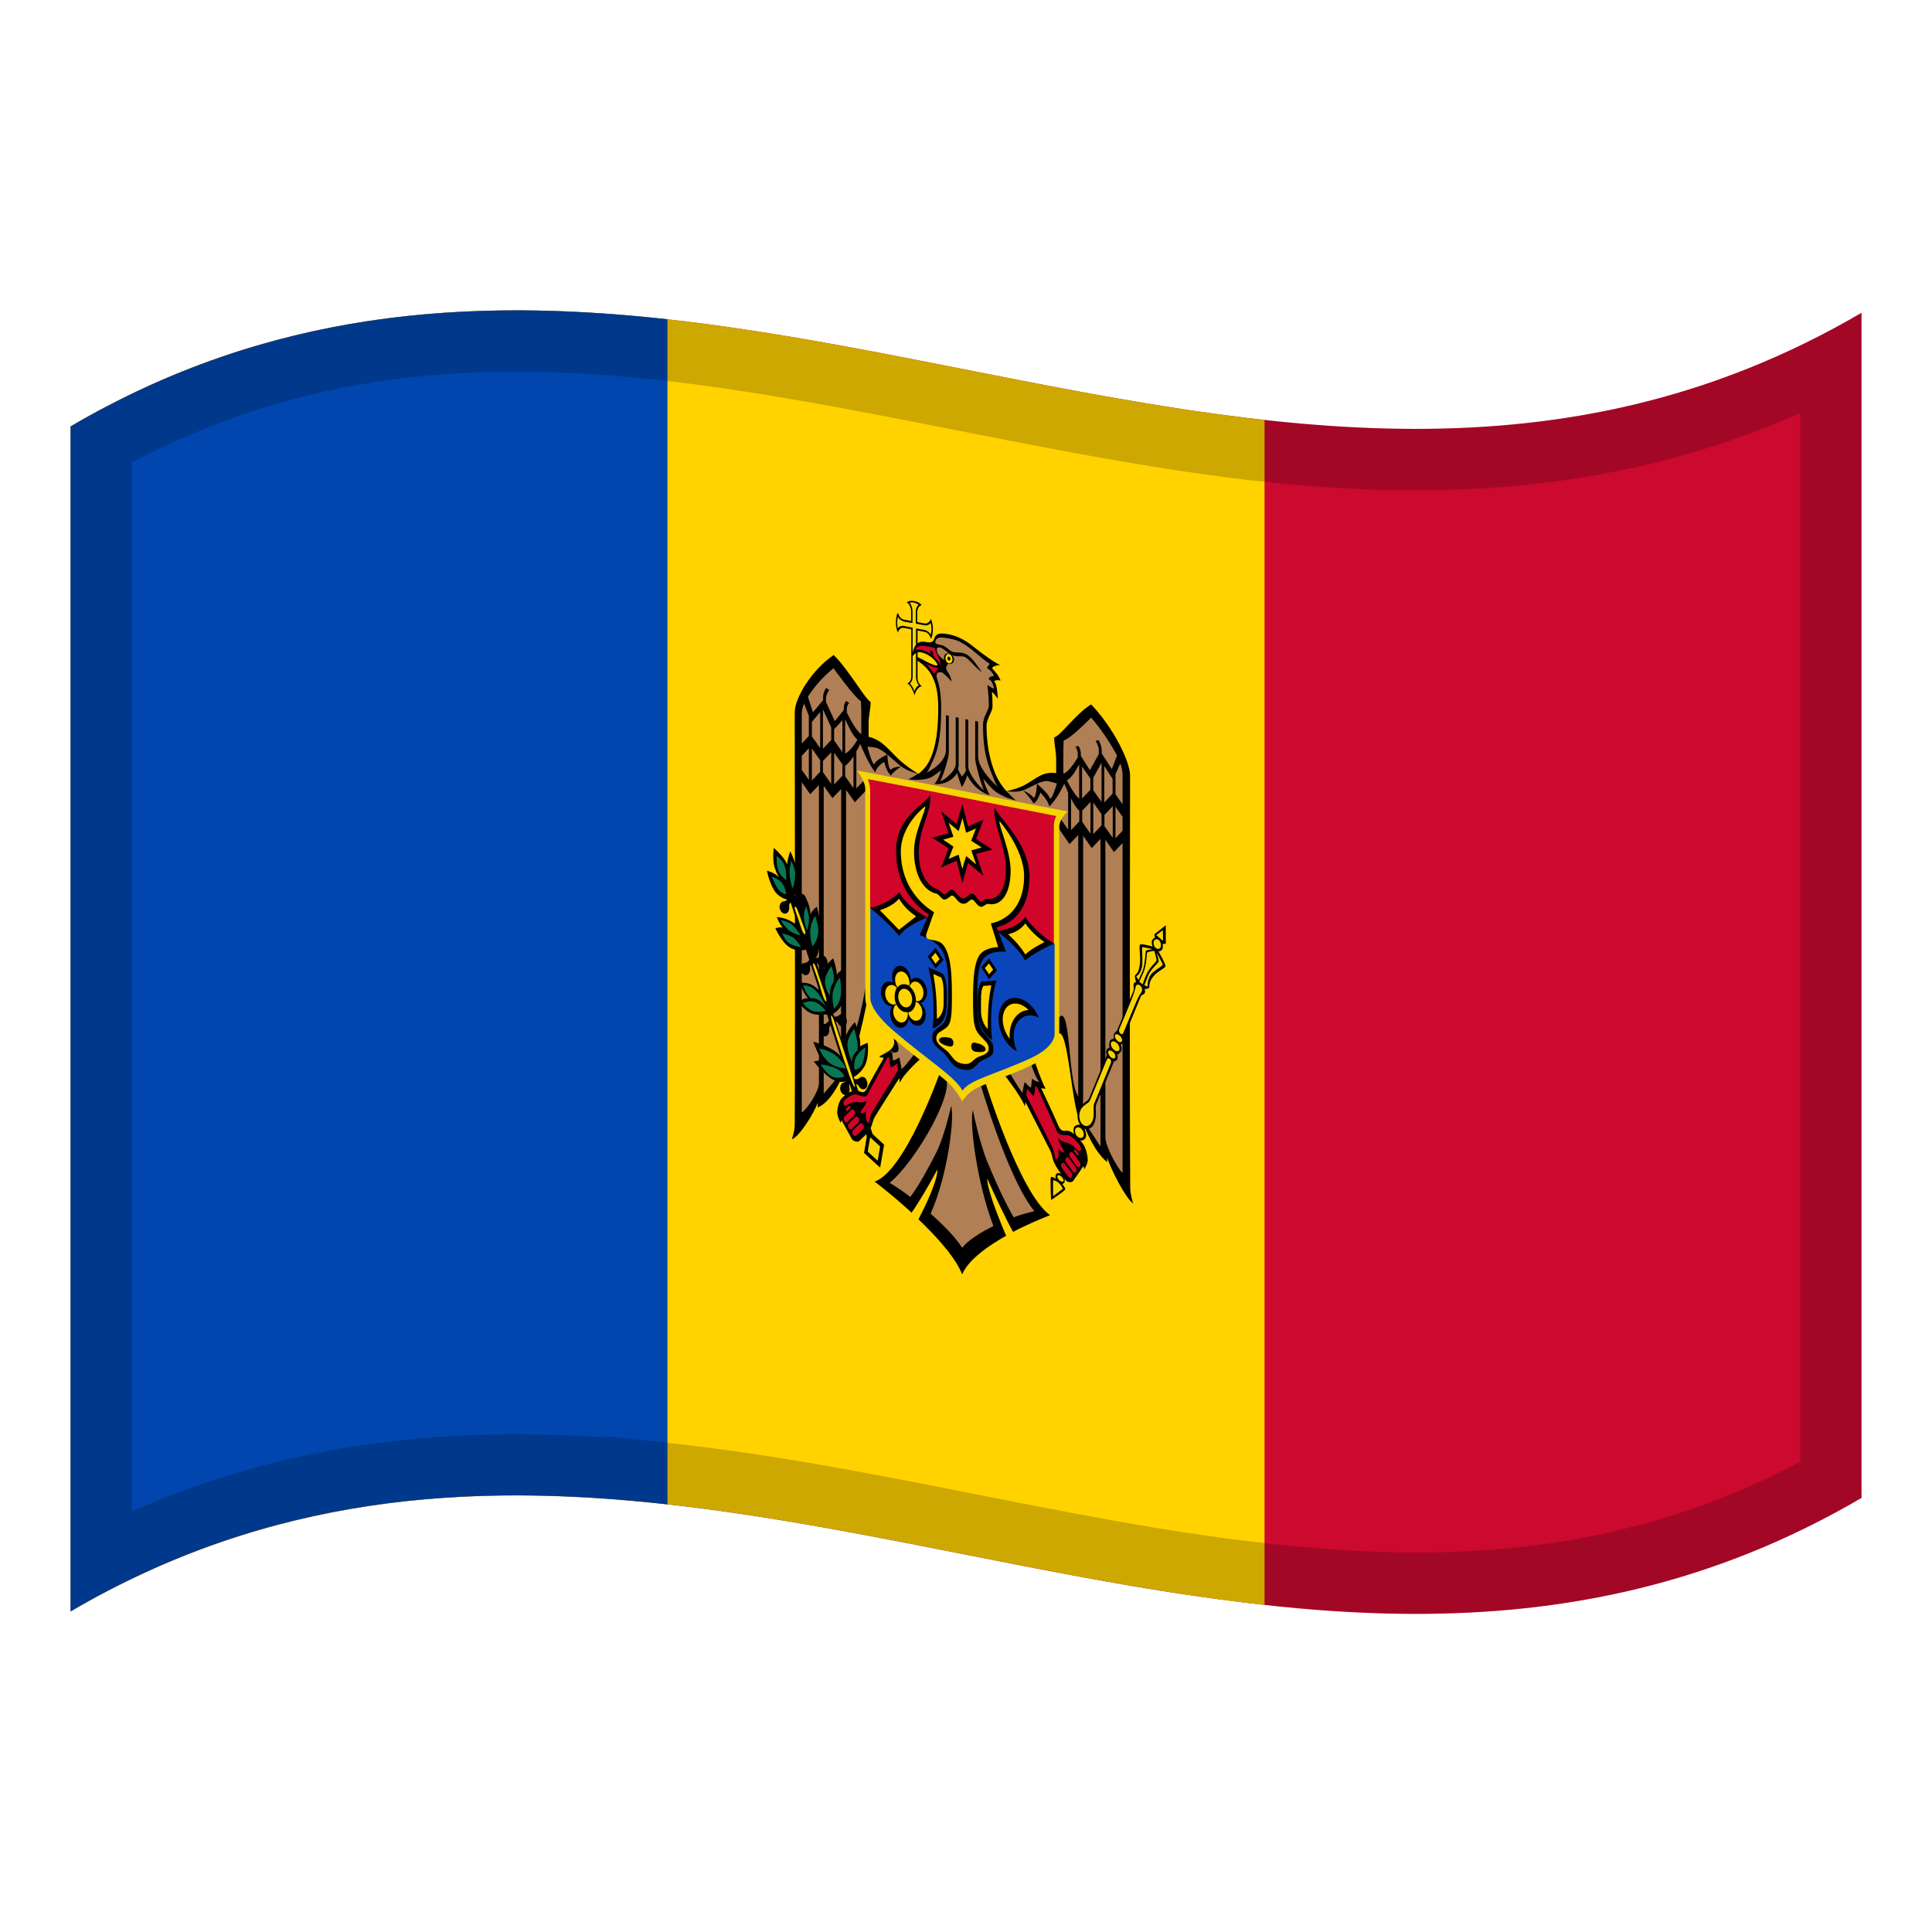 <?xml version="1.0" encoding="utf-8"?>
<!-- Generator: Adobe Illustrator 24.2.0, SVG Export Plug-In . SVG Version: 6.00 Build 0)  -->
<svg version="1.1" id="Layer_1" xmlns="http://www.w3.org/2000/svg" xmlns:xlink="http://www.w3.org/1999/xlink" x="0px" y="0px"
	 viewBox="0 0 1260 1260" style="enable-background:new 0 0 1260 1260;" xml:space="preserve">
<style type="text/css">
	.st0{fill:#CC092F;}
	.st1{fill:#FFD200;}
	.st2{fill:#0046AE;}
	.st3{fill:#F5D402;}
	.st4{fill:#B07F55;}
	.st5{fill:#D10429;}
	.st6{fill:#097754;}
	.st7{fill:#0B45BB;}
	.st8{opacity:0.2;enable-background:new    ;}
</style>
<g>
	<g>
		<path class="st0" d="M46,278.1v772.8c389.3-228,778.7,153.9,1168-74V204C824.7,432,435.3,50.2,46,278.1z"/>
		<path class="st1" d="M46,278.1v772.8c259.6-151.9,519.1-32.9,778.7-4.2V273.9C565.1,245.2,305.5,126.1,46,278.1z"/>
		<path class="st2" d="M46,278.1v772.8c129.8-76,259.6-84.2,389.3-69.8V208.2C305.5,193.9,175.8,202.1,46,278.1z"/>
		<path d="M603,406.6l-4.8-0.9v-6.4c0-2.5,1.2-4.3,2.9-4.6c-1.2-1.5-3-2.4-4.9-2.7l0,0c-1.8-0.4-3.6-0.1-4.9,0.8
			c1.6,0.9,2.9,3.3,2.9,5.8v6.4l-4.7-0.9c-1.9-0.3-3.4-2.3-3.9-4.6c-0.8,1.3-1.3,3.6-1.3,6.3c-0.1,2.3,0.4,4.7,1.3,6.8
			c0.5-2.1,2.1-3.5,3.9-3.1l4.8,0.9v30.7c0,2.4-1.1,4.2-2.7,4.6c2.3,0.8,4.2,5.4,4.8,7.7c0.5-2.1,2.5-5.8,4.8-5.8
			c-1.9-1.4-2.9-3.5-2.8-5.7v-30.7l4.8,0.9c1.9,0.4,3.4,2.3,3.9,4.6c0.8-1.3,1.3-3.6,1.3-6.3c0.1-2.3-0.4-4.7-1.3-6.8
			C606.4,405.5,604.9,406.9,603,406.6z"/>
		<path class="st3" d="M603,407.8l-4.8-0.9c-0.1,0-0.1,0-0.2-0.1l-0.7-0.1v-1c0-0.1,0-0.2,0-0.3V399c-0.1-1.7,0.5-3.4,1.8-4.7
			c-0.8-0.5-1.9-0.9-2.9-1.3l0,0c-0.9-0.2-2-0.2-2.9,0.1c1.1,1.6,1.8,3.5,1.8,5.5v6.4c0,0.1,0,0.2,0,0.2v1.1l-0.7-0.1
			c-0.1,0-0.1,0-0.2,0l-4.8-0.9c-1.6-0.5-3.1-1.6-3.8-3c-0.3,1.2-0.5,2.4-0.5,3.7c0,1.3,0.2,2.6,0.4,3.9c0.7-1.3,2.3-1.9,3.8-1.7
			l5.9,1.2c0,0.1,0,0.2,0,0.4v0.6c0,0.1,0,0.2,0,0.3v30.7c0,1.7-0.6,3.3-1.8,4.4c0.7,0.7,1.3,1.6,1.9,2.5c0.4,0.8,0.7,1.7,1,2.5
			c0.2-0.7,0.6-1.5,1-2.1c0.5-0.7,1.1-1.3,1.9-1.8c-1.1-1.6-1.8-3.4-1.8-5.1v-31.9l0.8,0.1c0.1,0,0.1,0,0.2,0l4.8,0.9
			c1.6,0.5,3.1,1.6,3.8,3c0.3-1.2,0.5-2.4,0.5-3.7s-0.2-2.6-0.5-3.9C606.1,407.4,604.6,408.1,603,407.8z"/>
		<path d="M649.3,505c-4.1-9.6-5.9-20.7-5.9-31.7c0-4.6,3.9-9,3.9-12.8c0-5.7-0.4-9.1-0.4-9.1c1.4,0.5,3.8,4.3,3.8,4.3
			s-0.1-9.4-2.4-11.4c0,0,0.9-1.1,4.2-0.5c-0.9-3.3-5.5-8-5.5-8c0.2-0.5,0.6-0.9,1.2-1.2c1.2-0.5,2.6-0.8,4-0.9
			c-1.5-0.7-3.1-1.6-4.4-2.5c-4.3-2.8-8.5-5.9-12.5-9.1c-7.6-6.3-13.4-7.8-16.6-8.4c-2.4-0.4-5.8-1.1-7.7,0.3
			c-1.9,1.3-1.6,3.4-2.4,4c-1.5,1.5-4.1,0.8-5.4,0.6c-8-1.6-8.3,9.8-8.3,9.8s2.1-3.8,5.7-3c6.1,1.2,10.7,6.5,10.7,8.1
			c0,0.3-0.2,0.6-0.5,0.6h-0.1c-4-0.7-10-4.9-13.1-5.8v2.1c7.1,4.6,14.3,10.7,14.3,31.1c0,12.8-1.1,25.7-6,35.1
			c-1.6,3.1-4.1,6-7.1,8.2c9.6,4.2,19.2,8.3,28.8,12.5c9.6-0.4,19.2-0.8,28.8-1.2C653.4,512.6,651,509,649.3,505z"/>
		<path d="M627.5,513.1c0.4-1.4,0.8-2.7,1.3-4l-1.2-7.4c-9.6,0.9-19.2,1.9-28.8,2.9c-4.2-2.5-8.1-5.4-11.7-8.5
			c-7.6-7-11.5-13.4-20.6-15.6v-9.1c0-4.8,1.3-9,1.3-13.6c-3.8-2.1-14.4-21.2-24.1-30.6c-14.3,9.7-25.4,28-25.4,37.4
			c0,0,0.4,199.7,0,269.2c0,4-1.9,9.3-1.9,9.3c5.3-2.1,14.8-17.7,16.9-24v3.2c7.9-3.4,13.7-14.9,16.3-20.9c0,0.9,0.2,3.4,0.2,3.4
			c7.1-6.9,16.1-53.8,16.1-53.8c4.9,7.5,10,14.9,15,22.4c7.5,11.2-5.5,13.5-7.5,15.8c1,0.3,2,0.6,3,0.8c-1,1.7-8.5,14.6-10.9,19.6
			c-2.2,4.6-3.8,2.1-7.2,1.5c-2.8-0.5-9.2,4.2-10.3,6.5c-1.2,2.4-1.9,5.1-2,7.8c0,2.7,2.3,7,2.3,7c0-0.6,0.3-1.2,0.6-1.7
			c0,0,5.9,10.7,6.7,12.2c0.6,1.1,3.7,2.3,4.7,1.3c2.7-2.7,5.2-4.4,7.5-8.6c1.2-2.1,1.3-4.8,2.7-7.1c4.6-7.6,13.9-22,16-25.4
			c0.1,1,0.3,1.9,0.4,3c2.4-6,13.9-16,13.9-16l12.1,9.7c0,0-22.6,64.1-42.5,70.8c0,0,8.7,6.5,19.4,16c1.5,1.4,3.2,2.8,4.7,4.3
			c1.3-1.9,2.8-4,4.1-6.2c6.4-10.1,12.7-21.9,12.7-21.9c0.4,3.5-2.9,13.3-8.7,25.2c-1.1,2.3-2.3,4.7-3.6,7.2
			c1.4,1.4,2.9,2.7,4.3,4.2c10.6,10.5,20.5,22.2,24.2,31.7c0.8-2.7,1.8-5.4,2.6-8.1l-2.6-9.1V513.1z"/>
		<path class="st4" d="M571.2,487.6c-1.8-0.3-3.6-0.5-5.5-0.6c0.8,3.1,3,10.7,4.4,11.5c1.2-3.1,8.5-6.4,8.5-6.4l0,0
			C575.9,489.8,573.2,488.1,571.2,487.6z"/>
		<path class="st4" d="M580.9,502c2-2.1,6.9-2.1,6.9-2.1c-2.9-2.3-6.1-5.2-9.1-7.8C578.7,492.1,579.1,501.2,580.9,502z"/>
		<path class="st4" d="M578.7,492.1L578.7,492.1L578.7,492.1z"/>
		<path class="st4" d="M587.8,499.8L587.8,499.8L587.8,499.8z"/>
		<path class="st4" d="M624.2,504.2c-1.2,2-5.8,7.9-14.7,7.1c2-2.7,3.4-5.8,4.2-9c-2,1.7-4.1,3.3-6.4,4.6
			c-6.1,2.8-14.8,1.3-14.8,1.3c2.2-1,4.2-2.2,6.1-3.6c-1.6-0.4-7.1-1.9-10.8-4.8l0,0c0,0-5.8,3.9-6.7,6c-2.8-2.1-4.5-8.9-4.5-8.9
			s-5,2.9-5.8,6.9c-4.6-6.2-8.5-15.5-9.8-18.6c-0.5,1.3-1.3,2.8-2.5,4.8v24.2l7.5-7.9v8l-8.5,8.9l-5.7-8v170.5
			c7.1-6.8,13.3-45.3,13.3-45.3c5.9,11.6,11.8,23,17.7,34.5c8.9,17.3-3.2,9.7-5.9,10.8c0,0,3.1,0.9,4.8-0.3c0.3,2.4,0.7,6.1,0.7,6.1
			c1.4,0.2,4.1-1.9,4.1-1.9c0.5,2,1.5,7.6,1.5,7.6c2.3-1.6,9.2-10.9,9.2-10.9c6.2,5,12.4,10,18.5,15c9.3,7.6-17.9,55.7-35.5,70.1
			c4.7,2.8,9.2,5.9,13.5,9.2c5.9-8,11.9-19,16.9-28.9c5.4-10.7,9.7-30.4,9.7-30.4c2.5,8.4-2.8,47.1-13.4,70.2
			c8.8,7.8,16.6,15.9,20.3,21.9c1.1-2.6,2.2-5.2,3.3-7.9V513.7l-3.3-0.6C626.1,510.2,625,507.3,624.2,504.2z"/>
		<path class="st4" d="M561.4,457.3c-4.5-2.9-17.8-21.5-17.8-21.5c-6.7,5.4-12.3,11.7-16.7,18.6l3.3,10.1c0,0,5.3-6.2,6.6-7.9v-2.2
			c0.1-2,0.8-4,2-5.7l2,1.3c-1.1,1.5-1.9,3.3-2.1,5v2.8l5.7,12.5l5.9-7.2v-1.3c0-1.7,0.5-3.3,1.5-4.7l2,1.3c-1,1.2-1.6,2.6-1.5,4.1
			v2.2c2,4.1,6.1,12,9.4,14.1v-16.1L561.4,457.3L561.4,457.3z"/>
		<path class="st4" d="M522.9,465.3v19.6l4.6-4.9v-13.2l-3.1-7.9C523.5,460.9,523,463.1,522.9,465.3z"/>
		<path class="st4" d="M536.7,488.3l5.4-5.7v-8.2c-1.8-3.9-3.6-7.9-5.4-11.8V488.3z"/>
		<path class="st4" d="M529.5,480.3c1.8,2.5,3.6,5,5.4,7.6v-23.6c-1.8,2.2-3.6,4.3-5.4,6.5V480.3z"/>
		<path class="st4" d="M551.2,469v22.5c3.5-1.9,6.8-6.9,8-9C555.7,479.5,552,470.8,551.2,469z"/>
		<path class="st4" d="M544,482.9l5.4,7.6v-20.8l-5.4,5.9V482.9z"/>
		<path class="st4" d="M522.9,502.1c1.5,2.2,3.1,4.4,4.6,6.5V488l-4.6,4.9V502.1z"/>
		<path class="st4" d="M529.5,509c1.8-1.9,3.6-3.8,5.4-5.7v-7.5c-1.8-2.5-3.6-5-5.4-7.6V509z"/>
		<path class="st4" d="M536.7,503.6c1.8,2.5,3.6,5,5.4,7.6v-20.6c-1.8,1.9-3.6,3.8-5.4,5.7V503.6z"/>
		<path class="st4" d="M544,511.6l5.4-5.7v-7.4c-1.8-2.5-3.6-5-5.4-7.6V511.6z"/>
		<path class="st4" d="M551.2,499.4v6.9l5.4,7.7v-20.7C554.9,495.8,553.1,498.2,551.2,499.4z"/>
		<path class="st4" d="M548.6,514.6l-5.7,5.9l-5.7-8v200.7c0,0,9.5-10.9,11.9-13.9c-0.3-5.6-0.6-14.1-0.6-14.1L548.6,514.6
			L548.6,514.6z"/>
		<path class="st4" d="M522.9,510.1v215.4c3.7-2.3,11.2-13.8,11.2-19.2V512l-5.7,6C526.6,515.4,524.7,512.7,522.9,510.1z"/>
		<path class="st5" d="M581.1,696.4L581.1,696.4c-1.1-2-1.1-6.9-1.1-6.9c-0.4,0.2-0.8,0.3-1.3,0.4c-0.7,1.4-8.4,15.5-13.2,24.4
			c-1.1,2.1-6.9-0.7-7.6-0.7c-3,0.2-7.3,3.7-7.8,5.1c-0.2,0.8,0.3,2.4,0.9,2.5c1,0.3,2.1-1.5,5.6-2.3c3.2-0.7,5.7,1.2,8.4-1
			c-0.1,3.6-3.8,5.6-3.8,8.1c1.4,0.2,2.9-0.3,3.7-1.4c0,0-0.2,2.4-0.2,4.4c0.1,1.4,0.7,2.6,1.9,3.6c0,0,1-5.5,2.3-7.5
			c5-8,15.1-24.4,16.9-27.2c-0.4-2.5-0.6-4.4-0.6-4.4L581.1,696.4z"/>
		<path class="st5" d="M554.1,721.1c-0.1-0.1-0.3,0-0.4,0.1l-1.9,1.8c-0.2,0.3-0.2,0.8,0,1.2s0.6,0.5,0.8,0.3l1.9-1.8
			c0.2-0.3,0.2-0.7,0-1.2C554.5,721.3,554.3,721.2,554.1,721.1z"/>
		<path class="st5" d="M554.5,721.5L554.5,721.5L554.5,721.5z"/>
		<path class="st5" d="M556,723.6c-0.3,0-0.6,0.1-0.8,0.3l-4.5,4.4c-0.6,0.8-0.6,1.9-0.1,2.7c0.5,0.9,1.5,1.3,2.1,0.7l4.5-4.4
			c0.6-0.8,0.6-1.9,0.1-2.7C557.2,724.1,556.7,723.7,556,723.6z"/>
		<path class="st5" d="M560,729.1c-0.2-0.5-0.7-0.8-1.3-0.9c-0.3,0-0.6,0.1-0.7,0.3l-4.5,4.3c-0.6,0.8-0.6,1.9-0.1,2.7
			c0.5,0.9,1.4,1.3,2.1,0.7l4.5-4.4C560.5,731,560.5,730,560,729.1L560,729.1z"/>
		<path class="st5" d="M561.5,732.6L561.5,732.6c-0.3,0-0.6,0.1-0.7,0.2l-4.5,4.4c-0.6,0.8-0.6,1.9,0,2.7c0.5,0.9,1.4,1.3,2.1,0.7
			l4.5-4.3c0.6-0.8,0.6-1.9,0.1-2.7C562.6,733,562.1,732.7,561.5,732.6z"/>
		<path d="M737,505.7c0-9.2-11.1-31.4-25.4-46.3c-9.8,5.9-20.4,21-24.1,21.5c0,4.6,1.3,9.2,1.3,14.2v9.1c-9.1-1.2-13,3.7-20.6,7.8
			c-4.3,2.3-10.5,3.7-11.7,4c-9.6-4.7-19.2-9.4-28.8-14.3c-0.4,2.3-0.8,4.6-1.3,6.8l1.3,4.5v300.5c-0.8,2.7-1.8,5.4-2.6,8.1
			c0.8,3,1.8,6.1,2.6,9.1c3.7-8.2,13.6-15.9,24.2-22.3c1.4-0.8,2.9-1.7,4.3-2.5c-1.3-2.9-2.5-5.9-3.6-8.6
			c-5.7-14.1-9.1-25.2-8.7-28.6c0,0,6.3,14.3,12.7,26.9c1.3,2.7,2.8,5.4,4.1,7.8c1.6-0.8,3.2-1.7,4.7-2.4
			c10.7-5.2,19.4-8.5,19.4-8.5c-20-14.4-42.4-87.3-42.4-87.3l12.1-4.9c0,0,11.5,14.5,13.9,21.3c0.1-1,0.2-1.9,0.4-2.8
			c2.2,4.1,11.3,22.2,16.1,31.5c1.4,2.8,1.4,5.6,2.7,8.1c2.4,5,4.9,7.8,7.5,11.4c1,1.5,4,1.4,4.7,0.5c0.8-1,6.7-9.7,6.7-9.7
			c0.4,0.6,0.6,1.3,0.6,2c0,0,2.3-3.4,2.3-6.2c-0.1-2.9-0.8-5.8-2-8.5c-1-2.6-7.4-9.8-10.3-10.3c-3.4-0.6-4.9,1.4-7.2-4.2
			c-2.4-5.9-9.9-21.6-10.9-23.7c1,0.2,2.1,0.3,3,0.3c-2.2-3-7.5-18.7-7.5-18.7c5-5.6,10-11.1,15-16.6c7.5-8.3,9,50.2,16.1,59.7
			c0,0,0.1-2.3,0.2-3.3c2.6,6.9,8.4,20.6,16.3,26.8V755c2.1,6.9,11.6,26,16.9,29.9c0,0-1.9-6-1.9-10
			C736.6,705.2,737,505.7,737,505.7z"/>
		<path class="st4" d="M684.9,520.9c1.3-0.2,3.5-7,4.4-9.9c-1.8-0.6-3.6-1-5.5-1.5c-2.1-0.4-4.7,0.4-7.5,1.6l0,0
			C676.3,511.2,683.7,517.3,684.9,520.9z"/>
		<path class="st4" d="M667.3,515.5L667.3,515.5L667.3,515.5z"/>
		<path class="st4" d="M676.3,511.2L676.3,511.2L676.3,511.2z"/>
		<path class="st4" d="M676.3,511.2c-3.1,1.3-6.3,3.2-9.1,4.3c0,0,4.9,2,6.9,4.8C675.9,520.1,676.3,511.3,676.3,511.2z"/>
		<path class="st4" d="M689.1,538.3v-8l7.5,10.7v-24.1c-1.1-2.5-1.9-4.3-2.5-5.8c-1.2,2.6-5.2,10.5-9.8,14.9
			c-0.7-4.2-5.8-9.1-5.8-9.1s-1.8,6.1-4.5,7.1c-0.9-2.4-6.7-8.5-6.8-8.6l0,0c-3.6,1.5-9.2,0.8-10.8,0.6c1.9,2.1,3.9,4.1,6.1,6
			c0,0-8.8-1.8-14.8-7c-2.3-2.3-4.4-4.6-6.4-7.1c0.9,3.7,2.3,7.2,4.2,10.7c-9-2.7-13.5-10.5-14.7-13c-0.7,2.6-1.9,5.1-3.3,7.5
			l-3.2-0.6v291.9l3.3,9.2c3.7-4.6,11.5-9.7,20.3-14c-10.6-27.3-15.9-68-13.4-75.5c0,0,4.3,21.5,9.7,34.3
			c4.9,11.9,11,25.3,16.9,35.5c4.3-1.7,8.9-2.9,13.5-4c-17.5-21.3-35.5-84-35.5-84l18.5-7.8c0,0,6.9,12.1,9.2,14.5
			c0,0,0.9-5.1,1.5-6.9c0,0,2.7,3.1,4.1,3.6c0,0,0.4-3.6,0.7-5.9c1.3,1.3,3,2,4.8,2.2c-2.7-2.2-5.9-13.1-5.9-13.1
			c6-9.2,11.8-18.6,17.8-27.8c8.9-14,6.2,40.8,13.4,50.2V544.6l-5.7,5.9L689.1,538.3z"/>
		<path class="st4" d="M711.6,468c0,0-13.4,13.8-17.9,14.9l0,0l-0.2,5.5v16.1c3.3-0.8,7.3-7.1,9.4-10.6v-2.2c0-1.7-0.6-3.3-1.5-4.7
			l2-0.5c1,1.6,1.5,3.5,1.5,5.2v1.3l5.9,9.3c2-3.5,3.8-7,5.8-10.5V489c0-1.9-1.1-4.2-2.1-5.8l2-0.5c1.1,2,1.9,4.2,2,6.4v2.3
			l6.6,10.2c0,0,2.7-7,3.4-8.9C723.7,483.9,718.2,475.7,711.6,468z"/>
		<path class="st4" d="M727.5,504.8V518c1.5,2.2,3.1,4.3,4.6,6.5v-19.6c-0.1-2.4-0.6-4.7-1.5-6.9L727.5,504.8z"/>
		<path class="st4" d="M713,515.4l5.4,7.6v-25.6l-5.4,9.8V515.4z"/>
		<path class="st4" d="M720.2,523.3l5.4-5.7V508l-5.4-8.4V523.3z"/>
		<path class="st4" d="M695.8,508.9c1.2,2.5,4.5,8.8,8,12v-22.5C703,500,699.3,507.3,695.8,508.9z"/>
		<path class="st4" d="M705.7,520.7l5.4-5.6v-7.4c-1.8-2.6-3.6-5.1-5.4-7.8V520.7z"/>
		<path class="st4" d="M727.5,546.7c1.5-1.7,3.1-3.3,4.6-4.9v-9.1l-4.6-6.6V546.7z"/>
		<path class="st4" d="M720.3,538.8c1.8,2.5,3.6,5,5.4,7.6v-20.6l-5.4,5.7V538.8z"/>
		<path class="st4" d="M713,544l5.4-5.7V531l-5.4-7.6V544z"/>
		<path class="st4" d="M705.8,536l5.4,7.7V523l-5.4,5.7V536z"/>
		<path class="st4" d="M698.5,520.7v20.7l5.4-5.7v-6.9C702,527,700.1,524,698.5,520.7z"/>
		<path class="st4" d="M706.4,545.1v170.5c0,0-0.4,8.4-0.6,13.9c2.5,3.8,11.9,18.2,11.9,18.2V547.1l-5.7,6
			C710.1,550.4,708.3,547.7,706.4,545.1z"/>
		<path class="st4" d="M720.9,547.7v194.1c0,5.5,7.5,19.6,11.2,23.2V549.8l-5.6,5.9L720.9,547.7z"/>
		<path class="st5" d="M697.2,740.5c-0.7-0.3-6.4,0.4-7.6-2.1c-4.7-10.6-12.5-27.7-13.2-29.4c-0.5-0.2-0.9-0.5-1.3-0.8
			c0,0,0,4.9-1.1,6.5l0,0l-4.1-4.5c0,0-0.3,1.8-0.6,4.1c1.8,3.6,11.9,23.8,16.9,33.7c1.2,2.4,2.3,8.3,2.3,8.3
			c1.1-0.5,1.9-1.7,1.9-2.8c0-2-0.2-4.5-0.2-4.5s1.3,2.3,3.7,2.7c0-2.5-3.6-5.9-3.8-9.5c2.8,3.3,5.2,2.3,8.4,4.2
			c3.5,2.1,4.4,4.2,5.6,4.3c0.6,0.1,1.2-1.3,0.9-2.2C704.6,746.9,700.2,741.8,697.2,740.5z"/>
		<path class="st5" d="M700.6,749.7L700.6,749.7L700.6,749.7z"/>
		<path class="st5" d="M701.4,749.7c-0.1-0.1-0.2-0.2-0.4-0.2s-0.3,0.1-0.4,0.2c-0.2,0.3-0.2,0.8,0,1.2c0.6,0.8,1.2,1.7,1.9,2.5
			c0.1,0.2,0.4,0.3,0.6,0.2c0.1,0,0.1-0.1,0.2-0.2c0.2-0.3,0.2-0.8,0-1.2L701.4,749.7z"/>
		<path class="st5" d="M699.8,751.9c-0.2-0.3-0.5-0.5-0.8-0.6c-0.5-0.1-1,0.1-1.3,0.5c-0.5,0.8-0.5,1.9,0.1,2.7l4.5,6.1
			c0.3,0.5,1,0.7,1.5,0.5c0.2-0.1,0.4-0.2,0.5-0.4c0.5-0.8,0.5-1.9-0.1-2.7L699.8,751.9z"/>
		<path class="st5" d="M697.2,755.4c-0.2-0.3-0.4-0.4-0.7-0.6c-0.5-0.1-1,0.1-1.3,0.5l0,0c-0.5,0.8-0.5,1.9,0.1,2.7l4.5,6.1
			c0.3,0.5,0.9,0.7,1.5,0.5c0.2-0.1,0.4-0.2,0.5-0.4c0.5-0.8,0.5-1.9-0.1-2.8L697.2,755.4z"/>
		<path class="st5" d="M694.3,758.9c-0.2-0.2-0.4-0.4-0.7-0.5l0,0c-0.5-0.1-1,0-1.3,0.4c-0.5,0.8-0.5,1.9,0.1,2.7c1.5,2,3,4,4.5,6.1
			c0.3,0.5,0.9,0.7,1.5,0.5c0.2-0.1,0.4-0.2,0.5-0.4c0.6-0.8,0.6-1.9,0-2.7L694.3,758.9z"/>
		<path class="st4" d="M650.7,513.2c-1.6-2.3-2.5-5-3.5-7.5c-2.5-6.3-6.1-14.2-6.1-32.8c0-6,3.8-9.3,3.8-12.8c0-4.5-0.4-8.9-1-13.4
			l4.2,2.6c0-2.7-1.6-5.9-3.4-6.3c0.5-2.2,3.5-2.1,3.5-2.1c-0.7-2.2-2.4-4-4.5-5.1c0.3-1.1,1-2,1.9-2.8c-1.5-0.9-3.2-2.2-5-3.7
			c-7-5.6-12.3-11-19.7-12.5l0,0c-0.5-0.1-1.2-0.3-2-0.4c-0.7-0.1-1.4-0.3-2.3-0.4c-2.6-0.4-5.1-0.4-6,1c-0.5,0.8-0.9,1.4-0.4,2.5
			c0.3,0.6,2.3,0.9,4.1,1.3c2.7,0.5,5.1,4.1,7.6,4.5c2,0.4,3.8,0.1,5.9,0.5c6,1.2,10,9.7,12.5,12.2c-2.2-0.1-8.7-9.1-11.7-9.8
			c-2.5-0.5-3.5,0.1-6-0.4c-3.3-0.6-7.1-5-9.4-5.5c-1.8-0.3-2.3,0.2-2.3,1.4c0,5,8.4,8.7,7.9,8.9c-0.9,0.7-1.6,1.7-1.8,2.8
			c0.1,0.9,0.4,1.9,1,2.7c1.4,1.9,2.4,4.1,2.5,6.4c0,0-4.6-5.6-6.6-6c-3.9-0.7-3.2,2.9-2.7,4.4c1.6,4.4,2.6,10.4,2.6,19
			c0,22.8-3.4,30.1-6.2,35.9c-1,2.1-1.8,4.5-3.4,6.2c7.2-3.7,12.7-9,12.7-15v-22.6l1.9,0.4v22.5c0,4.3-0.8,6.2-0.8,6.2
			c-1.1,4.5-3.4,11.4-4.8,14.2c6.7-3.5,10.1-8.8,10.1-11v-31l1.9,0.4v31.4l-0.4,2.1c0.6,1.7,1.5,3.3,2.6,4.7
			c0.7-0.5,1.8-2.2,2.6-3.7l-0.4-2.2V469l1.9,0.4v31c0,2.2,3.4,8.9,10.1,15c-2-5.3-3.6-10.6-4.8-16.1c-0.6-2.1-0.9-4.3-0.8-6.5
			v-22.6l1.9,0.4v22.6C637.9,499.1,643.4,506.5,650.7,513.2z"/>
		<path class="st0" d="M596.7,424L596.7,424L596.7,424z"/>
		<path class="st0" d="M602.3,421.2c-3.9-0.7-5.6,2.8-5.6,2.8c1.2-0.5,2.6-0.6,3.9-0.3c9.4,1.9,12.8,10.6,12.8,10.6
			c0-4.4-3.3-9.2-4-11.9C609.4,422.4,603.9,421.5,602.3,421.2z"/>
		<path class="st5" d="M604.1,432.6c0,0,3.5,5.4,5.5,6.8c0.6-1.4,1.4-2.6,2.5-3.8l0,0C609.1,435.5,606.3,434.4,604.1,432.6z"/>
		<path d="M608.9,427.5L608.9,427.5L608.9,427.5z"/>
		<path d="M606.5,425.1c0,1,2.3,2.4,2.3,2.4c0-0.8-0.2-1.7-0.5-2.4C607.6,423.9,606.5,423.7,606.5,425.1z"/>
		<path d="M618.9,426.1c-1.9-0.3-3.3,0.9-3.3,2.8s1.3,3.6,3.3,4.1c1.9,0.3,3.3-0.9,3.3-2.8S620.8,426.6,618.9,426.1z"/>
		<path class="st3" d="M618.9,426.5c-1.2-0.2-2.3,0.9-2.3,2.6s1,3.3,2.3,3.5c1.2,0.2,2.3-0.9,2.3-2.6
			C621.1,428.3,620.1,426.7,618.9,426.5z"/>
		<path d="M618.9,428.2c-0.5-0.1-1,0.4-1,1.1c-0.1,0.6,0.3,1.3,1,1.5c0.5,0.1,1-0.4,1-1.2C619.9,429.2,619.5,428.5,618.9,428.2z"/>
		<path d="M563.5,751.9l10.5,9.6c0.8-5,1.8-10,2.6-15l-10.5-9.6C565.2,742,564.3,746.9,563.5,751.9z"/>
		<path d="M513.2,581.1c14.2,43.7,28.5,87.6,42.7,131.6l4.5,0.8c-14.5-44.8-29-89.5-43.6-134.1L513.2,581.1z"/>
		<path d="M564.4,738.4c0.6,2,1.3,4,2,6l3.7-1.6c-0.8-2.6-1.8-5.4-2.6-8.1L564.4,738.4z"/>
		<path d="M530.3,679.5L530.3,679.5L530.3,679.5z"/>
		<path d="M543.9,685.1c-5.8-3.7-13.5-5.7-13.5-5.7s3.6,10.5,6.4,12.3c-1.4-0.7-6,0.6-6,0.6s8.1,11,15,12.9c5.9,1.6,8.7-1.7,8.7-1.7
			l-1.1-8.4C553.2,695.2,549.6,688.8,543.9,685.1z"/>
		<path d="M557.5,666.8L557.5,666.8L557.5,666.8z"/>
		<path d="M560.9,682.5c0.9-6.6-3.4-15.8-3.4-15.9c-3.1,3.2-5.3,6.9-6.4,11c-1.3,6.3,0.9,14.1,0.9,14.1c1.4,3.7,2.8,7.4,4.2,11.1
			c3.7-2.1,6.5-5,8.2-8.6c2.5-5.7,1.5-14.1,1.5-14.1S561.5,681.7,560.9,682.5z"/>
		<path d="M530.6,642.9c-2.7-1.7-6-2.4-9.2-1.8c0,0,3.4,8.4,5.8,10c-2.2-0.8-6.5,2.2-6.5,2.3s4.3,6.5,9.6,7.9
			c3.7,0.8,7.5,0.7,11.1-0.1l0,0c-0.9-2.8-1.9-5.6-2.8-8.4C537.3,648.6,534.9,645.9,530.6,642.9z"/>
		<path d="M545.6,635.8c0.6-2.6-2.2-10.8-2.2-10.8l0,0c0,0-4.7,3.6-6.7,8.1c-2.1,4.5-1,10.8-1,10.8l6.5,17.7c0,0,5.9-1.9,7.7-9.2
			c2-7.3-0.1-20.4-0.1-20.4S546.5,634.2,545.6,635.8z"/>
		<path d="M518.3,602.3c-3.4-2.4-7.4-3.9-11.7-4.2l0,0c0,0,2.2,5.6,4.1,7c-1.4-0.9-5,0.3-5,0.3s3.9,9,9.2,12.4s11.9,1.3,11.9,1.3
			l-2.3-8.6C523.3,607.2,521.2,604.4,518.3,602.3z"/>
		<path d="M528.6,596.4c-0.2-3.6-1.1-7-2.8-10.3l0,0c-2.2,2.2-3.4,4.9-3.8,7.8c-0.6,4.8,1.4,11.5,1.4,11.5c2.1,5.6,4.1,11,6.2,16.6
			c3.1,8.3,4.9-3.8,5.8-11.4c0.7-7.7-2.7-19.3-2.7-19.3S529.4,593.7,528.6,596.4z"/>
		<path d="M504.6,552.8L504.6,552.8L504.6,552.8z"/>
		<path d="M515.4,555.1c-1,2.8-1.8,5.8-2.1,8.7c-1.2-4.2-8.5-10.8-8.7-10.8c0,0-1.1,8.3,0.8,13.4c1.6,4.6,2.8,5.8,2.8,5.8
			c-2.2-2.1-4.9-3.6-8-4.3c0,0,1.8,9.5,5.9,14.4c2.6,2.9,6.4,4.7,10.5,4.9c2.6-4.5,3.9-9.6,3.9-14.7
			C520.1,564.3,515.4,555.1,515.4,555.1z"/>
		<path d="M561.9,702.3c-0.8,0.1-1.4,0.8-2.2,1.3c-1.3,0.6-5.1-0.2-5.1-0.2c0.1,1,0.1,2.1,0.2,3c3.8,0.7,4.3,0.3,5.4,2.1
			c0.6,1.2,2.2,2.4,3.7,1.8c1.5-0.6,2.3-2.9,1.5-5.1C564.7,702.8,563.4,702.2,561.9,702.3z"/>
		<path d="M554.6,703.3L554.6,703.3L554.6,703.3z"/>
		<path d="M554.3,700.9L554.3,700.9c0,0-1.9,4-3.2,4.7c-0.7,0.4-1.5,0.4-2.2,1.2c-1.1,1.5-1.3,3.4-0.5,5c0.9,2.1,2.9,2.9,4.3,2
			c1.4-0.9,1.6-3.2,1.3-4.5c-0.5-2,0.1-2.3,2.2-6.2L554.3,700.9z"/>
		<path d="M541.4,662.5L541.4,662.5L541.4,662.5z"/>
		<path d="M548.6,661.4c-0.8,0.1-1.4,0.8-2.2,1.3c-1.3,0.7-5.2-0.1-5.2-0.1l0.2,3c3.8,0.7,4.3,0.3,5.4,2.1c0.6,1.2,2.2,2.4,3.7,1.7
			c1.5-0.6,2.3-3,1.5-5.1C551.5,662,550.1,661.3,548.6,661.4z"/>
		<path d="M542.1,663.7L542.1,663.7c0,0-2.4,3.5-3.8,4c-0.7,0.2-1.6,0.1-2.4,0.6c-1.3,1.3-1.8,3.2-1.1,4.7c0.7,2.2,2.6,3.5,4.1,2.7
			c1.5-0.7,2.1-2.7,1.9-4.1c-0.3-2.1,0.4-2.2,2.9-5.6L542.1,663.7z"/>
		<path d="M535.9,623.2c-0.8,0.1-1.4,0.8-2.2,1.3c-1.3,0.7-5.2-0.1-5.2-0.1l0,0l0.2,3c3.8,0.7,4.4,0.3,5.4,2.1
			c0.6,1.2,2.2,2.4,3.8,1.7c1.5-0.7,2.3-3,1.5-5.2C538.6,623.7,537.2,623.1,535.9,623.2z"/>
		<path d="M529.6,623.8L529.6,623.8L529.6,623.8z"/>
		<path d="M529.6,623.8c0,0-2.4,3.5-3.8,4c-0.7,0.3-1.6,0.1-2.4,0.6c-1.3,1.3-1.8,3.1-1.1,4.7c0.7,2.2,2.6,3.5,4.1,2.7
			c1.5-0.6,2.1-2.7,1.9-4.1c-0.3-2.1,0.4-2.2,2.9-5.6L529.6,623.8z"/>
		<path d="M514.8,584L514.8,584L514.8,584z"/>
		<path d="M522.2,582.9c-0.8,0.1-1.4,0.8-2.2,1.3c-1.3,0.7-5.2-0.1-5.2-0.1l0.2,3.2c3.8,0.7,4.4,0.3,5.4,2c0.6,1.2,2.2,2.3,3.8,1.7
			c1.5-0.6,2.3-3,1.5-5.2C525,583.5,523.6,582.8,522.2,582.9z"/>
		<path d="M516,583.6L516,583.6c0,0-2.4,3.5-3.8,4c-0.7,0.3-1.6,0.1-2.4,0.7c-1.3,1.3-1.8,3.2-1.1,4.7c0.7,2.2,2.6,3.4,4.1,2.7
			c1.5-0.6,2.1-2.7,1.9-4.1c-0.3-2.1,0.4-2.2,2.9-5.7L516,583.6z"/>
		<path class="st3" d="M565.9,751l6.5,6l1.6-9.3l-6.5-6L565.9,751z"/>
		<path class="st3" d="M530.3,628.3c-0.9,0.4,2.3,7.8,3.7,12.4c1.4,4.7,3.5,12.8,4.8,12.3l0,0c1.2-0.4-3.3-11.8-4.8-16.6
			C532.6,631.7,531.3,627.9,530.3,628.3z"/>
		<path class="st3" d="M518.5,591.3c-0.9,0.4,0.6,3.8,2.2,8.4c1.5,4.6,3,10,4.3,9.5l0,0c1.2-0.5-1.6-6.6-2.9-10.4
			C520.9,595.1,519.4,590.9,518.5,591.3z"/>
		<path class="st3" d="M542.1,662.3c-0.8,0.4,2,9.8,5.8,21.4s8.4,25.5,9.6,25.3l0,0c0.8-0.1-3.7-12.9-7.4-24.6
			C546.3,672.8,543.1,661.8,542.1,662.3z"/>
		<path class="st6" d="M506.5,558.3c0,0-0.2,6.2,1.3,9.9c1,2.3,2.8,4.3,5,5.8c0,0,0.2-6.2-1.3-9.9
			C510.5,561.8,508.8,559.8,506.5,558.3z"/>
		<path class="st6" d="M509.7,575.5c-1.6-1.8-3.9-3-6.4-3.8c0,0,2.3,6,4.6,8.7s5,2.8,5,2.8S512.1,578.3,509.7,575.5z"/>
		<path class="st6" d="M516.1,561.4c-0.8,2.7-1.2,5.5-1.2,8.3c0.3,3.4,0.9,6.6,2.1,9.8c1-3,1.5-6.2,1.6-9.5
			C518.5,565.6,516.5,562.7,516.1,561.4z"/>
		<path class="st6" d="M516.1,561.4L516.1,561.4L516.1,561.4z"/>
		<path class="st6" d="M516.6,603.1c-2.1-1.6-4.6-2.6-7.3-3l0,0c1.2,2.4,3,4.6,5,6.5c2.3,1.7,4.8,2.8,7.6,3.4
			C520.6,607.4,518.8,605.1,516.6,603.1z"/>
		<path class="st6" d="M510.2,608.8L510.2,608.8L510.2,608.8z"/>
		<path class="st6" d="M517.7,611.8c-2.7-2.1-7.5-3-7.5-3s1.4,4,4.1,6.1c2.7,2.1,8.1,2.8,8.1,2.8S520.4,613.9,517.7,611.8z"/>
		<path class="st6" d="M525.7,591.2L525.7,591.2L525.7,591.2z"/>
		<path class="st6" d="M525.7,591.2c-1,2.3-1.5,4.7-1.4,7.1c0.3,2.9,0.9,5.8,2.1,8.5c0.8-2.8,1.2-5.7,1.2-8.6
			C527.3,595.8,526.7,593.4,525.7,591.2z"/>
		<path class="st6" d="M531.6,597.3c-1.8,2.9-2.8,6.1-3.2,9.5c-0.1,3.6,0.4,7.1,1.5,10.5c2.1-2.6,3.4-5.7,3.7-8.8
			C534.1,603.4,531.5,597.3,531.6,597.3L531.6,597.3z"/>
		<path class="st6" d="M531.5,645.6c-2-1.9-4.6-2.9-7.5-3l0,0c0.3,1.4,0.8,2.7,1.4,4c0.9,1.6,2,3,3.2,4.5c1.4-0.2,3,0,4.3,0.6
			c2.4,1,5.6,4.5,5.6,4.5S535,648.8,531.5,645.6z"/>
		<path class="st6" d="M523.6,654.1L523.6,654.1c0,0,2.8,4,6.4,5.2c3.6,1.3,8.5-0.1,8.5-0.1s-3.3-4.4-6.9-5.7
			S523.6,654.1,523.6,654.1z"/>
		<path class="st6" d="M542.2,630.2L542.2,630.2c0,0-3.9,4.7-4.2,9.5c-0.3,4.7,3.2,9.8,3.2,9.8c-0.1-1.7,0.1-3.4,0.4-4.9
			c0.4-1.4,1-2.6,1.9-3.8c0.3-1.5,0.4-2.9,0.3-4.3C543.5,634.2,543,632.2,542.2,630.2z"/>
		<path class="st6" d="M543.2,646.9c-0.9,5,0.7,11,0.7,11c2.3-2.2,3.8-4.9,4.3-8c0.9-5-0.4-12.4-0.4-12.4
			C545.5,640.3,544,643.6,543.2,646.9z"/>
		<path class="st6" d="M547.8,637.6L547.8,637.6L547.8,637.6z"/>
		<path class="st6" d="M557.1,671L557.1,671c0,0-3.9,4.5-4.4,9.3s2.9,12.3,2.9,12.3s0.1-3,1.1-4.6c0.7-1,1.6-2.1,2.5-3
			c0,0,0.4-1.3,0-5.1C558.7,676.9,558,673.9,557.1,671z"/>
		<path class="st6" d="M558.1,689.7c-1,2.5-1.3,5.2-0.8,7.9c0,0,3.2,0.2,4.9-3.5c1.8-3.7,2.2-11.1,2.2-11.1
			C564.3,682.9,559.9,686.1,558.1,689.7z"/>
		<path class="st6" d="M564.3,683L564.3,683L564.3,683z"/>
		<path class="st6" d="M545.5,696.9c-3.9-2-10.3-2.8-10.3-2.8l0,0c0,0,3.4,5.9,7.3,7.9c3.9,2,8.2,0,8.2,0
			C549.7,699.7,547.8,698.1,545.5,696.9z"/>
		<path class="st6" d="M534.2,683.8L534.2,683.8L534.2,683.8z"/>
		<path class="st6" d="M544.2,687.7c-3-2-6.4-3.3-10-3.8c0,0,2.9,6.4,6.6,9.2c3.1,2.3,7,3.6,11,3.6
			C551.8,696.6,548.6,690.7,544.2,687.7z"/>
		<path d="M692.7,772.1c0.8-0.1,1.4-0.5,1.6-1.3c0.4-1.8-0.2-3.6-1.8-4.8c-0.5-0.5-1.2-0.9-2.1-1c-0.7,0-1.4,0.4-1.8,1l0,0
			c-0.3,0.8-0.3,1.8,0,2.7c0,0-2.3-1.4-3.1-1.1c-0.8,0.3,0,15,0,15s9.3-6,9.2-7.1C694.7,774.4,692.7,772.1,692.7,772.1z"/>
		<path d="M753.3,611.5c-0.9,0.3-1.6,1.1-2,1.9c-0.6,1.5,0.4,3.9,0.4,3.9s-7-2-8.1-1.3s0.4,7.3-0.2,12.7c-0.9,7.5-3.2,6.4-3.3,7.9
			c0.1,1.3,0.4,2.6,0.8,3.8c0,0-1.3,0.3-1.5,1.1c-0.4,1,0.3,3.4-0.2,4.7c-3.1,7.3-7.5,18.3-10.5,25.5c-0.4,1-1.5,1.3-2.1,2.5
			c-0.3,1-0.3,2.2-0.1,3.3c-1.1-0.1-2.3,0.5-2.7,1.5c-0.4,1.5-0.5,2.9-0.3,4.4c-0.9,0.1-1.6,0.6-1.9,1.5c-0.6,1.6,0.4,2.7,0.2,3.4
			l-11.5,28c-1,2.5-4.7,2.4-6.9,7.6c-1.1,3.2-0.8,6.6,0.9,9.6c0,0-3.1-0.2-3.9,1.8c-0.8,2.6,0,5.5,2.1,7.4c2.3,1.9,4.6,1.2,5.6-0.8
			c0.9-2-0.8-5.8-0.8-5.8s4.2,1.6,6.3-3.5c2.2-5.1,0.3-9.8,1.3-12.3c2.9-6.9,7.6-18.4,11.6-28c0.3-0.7,1.4,0.2,2.2-1.5
			c0.3-0.9,0.3-2,0-3c1.1-0.5,2.1-1.5,2.6-2.5c0.7-1.7-0.4-4.1-0.4-4.1c0.9-0.3,1.5-0.9,2-1.7c0.5-1.4,0.1-2.8,0.5-3.9l10.5-25.5
			c0.5-1.4,2.3-1.5,2.8-2.6c0.1-0.8,0.1-1.7-0.2-2.5c0,0,2,0.1,2.8-0.7s-0.8-3.2,3.2-7.9c2.9-3.4,7.6-4.9,7.6-6.5
			c-0.1-1.7-4.6-9.5-4.6-9.5c1.1,0.1,2.1-0.5,2.6-1.4c0.3-1.2,0.4-2.3,0.2-3.4l2-0.1v-12.1l-7.4,5.9
			C752.8,609.9,753,610.7,753.3,611.5z"/>
		<path class="st3" d="M754.1,609.9l4.4,3.7c0-2.3,0-4.6-0.1-7L754.1,609.9z"/>
		<path class="st3" d="M755.8,613.1c-0.4-0.3-0.9-0.5-1.4-0.6c-0.8,0-1.6,0.5-1.9,1.3l0,0c-0.5,1.6,0,3.3,1.2,4.4
			c1.2,1.1,2.7,0.7,3.3-0.6C757.4,616,757,614.3,755.8,613.1z"/>
		<path class="st3" d="M746.2,617.8c-0.4-0.1-0.8-0.1-1.2-0.1c-0.5,0.3,0.2,5.7,0,10.1c0,2.3-0.5,4.5-1.6,6.5
			c-0.6,0.9-1.3,1.9-2.4,2.5l1.5,2.3c0,0,1-1.9,2.6-5.7c1.9-4.5,1.8-13.1,2.4-13.5c1.4-0.4,2.9-0.7,4.3-0.9
			C751.6,619,748.1,618.2,746.2,617.8z"/>
		<path class="st3" d="M748.2,621.2c-0.5,0.6-0.3,7.9-2.5,13.1c-1.8,4.3-2.7,5.9-2.7,5.9l2.2,1.8c0,0,0.5-1.8,2.3-6.1
			c2.2-5.2,6.7-8.5,6.8-9.6c0.1-0.9-1.5-6.2-1.5-6.2S748.9,620.6,748.2,621.2z"/>
		<path class="st3" d="M755.7,627L755.7,627c0,0.8-5.3,5-7.1,9.6c-1.5,3.8-2.3,6-2.3,6l2.2,0.8c-0.1-1.4,0-2.8,0.4-4.2
			c0.5-1.4,0.7-3,3.2-5.2c2.7-2.3,6.2-4.2,6.2-4.9s-4-7.8-4-7.8S755.7,626.2,755.7,627z"/>
		<path class="st3" d="M743.5,642.7c-0.4-0.3-0.8-0.6-1.4-0.6c-0.6,0-1.1,0.4-1.4,1.2c-0.8,3.5-2,6.9-3.4,10.2
			c-2.4,5.9-4.8,11.8-7.3,17.6c-0.4,1-0.2,2.1,0.6,2.9c1.4,1.3,2.1-0.6,2.1-0.6c2.5-5.9,4.8-11.8,7.3-17.6c3.2-7.8,4.2-8.2,4.6-9.1
			C745.2,645.2,744.7,643.7,743.5,642.7z"/>
		<path class="st3" d="M730.1,675.3c-0.5-0.4-1.1-0.7-1.8-0.8c-0.5-0.1-1,0.2-1.1,0.6c-0.4,0.9,0.3,2.6,1.5,3.7s2.6,1.2,3,0.2
			C732.1,678,731.4,676.3,730.1,675.3z"/>
		<path class="st3" d="M728.2,680.1c-0.4-0.4-1-0.7-1.6-0.9c-0.8-0.3-1.6,0.1-2,0.8l0,0l0,0c-0.5,1.3,0.3,3.3,1.8,4.6
			s3.1,1.3,3.6,0.1C730.4,683.4,729.7,681.4,728.2,680.1z"/>
		<path class="st3" d="M725.8,685.9c-0.5-0.4-1.1-0.7-1.9-0.8c-0.5-0.1-1,0.2-1.1,0.6c-0.4,0.9,0.3,2.6,1.5,3.7s2.6,1.2,3,0.2
			C727.7,688.5,727,686.9,725.8,685.9z"/>
		<path class="st3" d="M723.8,690.6c-0.2-0.2-0.6-0.4-0.9-0.4c-0.8,0-1.1,0.9-1.1,0.9s-8,19.6-10.9,26.5c-0.9,2.2-4.7,2.9-6.3,6.6
			c-1.5,3.7-0.4,7.6,1.5,9.2c2,1.7,4.8,1.3,6.4-2.4c1.5-3.7,0.2-8.8,1-11c2.9-6.9,10.9-26.5,10.9-26.5
			C724.9,692.5,724.7,691.3,723.8,690.6z"/>
		<path class="st3" d="M705,736c-0.4-0.4-1-0.7-1.6-0.8c-0.9-0.1-1.9,0.4-2.1,1.2l0,0c-0.5,1.8,0.1,3.7,1.5,4.9
			c1.4,1.3,3.2,1,3.8-0.3C707.2,739.4,706.5,737.2,705,736z"/>
		<path class="st3" d="M692.1,767.2c-0.4-0.4-0.9-0.6-1.5-0.7l0,0c-0.4-0.1-0.8,0.1-1,0.4c-0.3,0.7,0.3,2.1,1.4,3
			c1.1,0.9,2.3,1,2.6,0.3C693.9,769.6,693.1,768.1,692.1,767.2z"/>
		<path class="st3" d="M690.4,771.4c-0.9-0.9-2.3-1.5-3.6-1.7l0,0v10.4l6.4-4.8C692.5,773.8,691.6,772.4,690.4,771.4z"/>
		<path class="st3" d="M564.3,514.7v135.7c0,2.9,0.7,5.9,2.2,8.6c1.9,3.5,4.2,6.7,7.1,9.7c9.1,9.5,24.2,20.6,35.6,29.8
			c9.6,7.6,13.4,10.7,18.3,19.8c4.9-7.1,8.9-8.7,18.4-12.5c11.4-4.6,26.6-9.9,35.6-16c2.9-1.9,5.3-4.3,7.1-7c1.5-2.3,2.3-5,2.2-7.8
			V539.4c0-5.7,5.7-10.2,5.7-10.2c-45.9-8.6-91.8-18.2-137.7-26.7C558.7,502.4,564.3,509.1,564.3,514.7z"/>
		<path class="st5" d="M565.9,508.1c1.1,2.3,1.6,4.8,1.6,7.4v76.8c20,11.8,40,23.7,59.9,35.7c20-4.1,40-8.1,59.9-12.3
			c0-25.6,0-51.1,0-76.8c0-4.3,1.6-6.7,1.6-6.7C648.1,524.3,607,515.8,565.9,508.1z"/>
		<path class="st7" d="M604.8,598.4c-12.4-2.1-24.7-4.2-37.2-6.2v58.9c0,2.9,2.4,10.3,15.8,21.7c22.1,18.9,39.1,29.1,44.3,38.4
			c5.1-7.3,22.1-10.7,44.3-21c13.4-6.2,15.8-12.8,15.8-15.8c0-19.6,0-39.3,0-58.9c-12.5-2.7-24.8-5.4-37.2-8.2
			C635.2,604.4,619.9,601.4,604.8,598.4z"/>
		<path d="M648.8,526.4c-2.1,9.3,7.2,24.7,7.2,40.6c0,20.7-11.5,19.4-11.5,19.4c-2.7-0.5-3.8,1.8-4.8,1.6c-2.3-0.7-3.3-4.8-5.6-5.2
			s-3.7,3.6-6.5,3c-2.8-0.5-4.3-5.1-6.5-5.6s-3.3,3.2-5.6,3c-1-0.2-2.2-2.9-4.8-3.5c0,0-11.5-3.3-11.5-23.9c0-16,9.3-27.6,7.2-37.8
			c-0.6,5.6-22,13.1-22,36.8c0,30.2,21.4,41.6,21.4,41.6l-6.1,13.5c0,0,8.9,2.3,13.6,8.5c5.7,7.6,5.2,21,5.2,30.8
			c0,7.8-0.7,15.9-3.7,18.6c-4,3.8-6.8,3.6-6.8,8.8c0,4.4,2.6,5.9,6.8,9.6c5.4,4.8,5.2,9.8,13.1,11.3c8,1.6,7.8-3.5,13.2-6.2
			c4.2-2.1,6.8-2.5,6.8-6.9c0-5.4-2.8-6.2-6.8-11.5c-3-4-3.7-12.3-3.7-20.1c0-9.9-0.5-23.5,5.1-28.8c4.7-4.4,13.6-3.3,13.6-3.3
			l-6.1-16c0,0,21.4-2.9,21.4-33.3C670.9,548.1,649.5,532.2,648.8,526.4z"/>
		<path d="M636.6,547.1l4.8-12.5l-10.1,4.4l-3.7-14.7c-1.2,4.4-2.5,8.8-3.7,13.2l-10.1-8.4c1.6,4.7,3.2,9.6,4.8,14.4l-10.6,2.8
			l10.6,7c-1.6,4.1-3.2,8.3-4.8,12.4l10.1-4.4c1.2,4.9,2.5,9.8,3.7,14.7l3.7-13.2l10.1,8.4l-4.8-14.3l10.6-2.8L636.6,547.1z"/>
		<path d="M586.5,581.9c-5,5-11.6,8.6-19,10.2c6.9,5.6,13.3,11.7,19,18.3c3.8-6.4,18.1-12.1,18.1-12l0,0
			C604.8,598.4,591.5,591.5,586.5,581.9z"/>
		<path d="M650.4,607.3c0,0,14.4,11.2,18.1,19.1c8.2-6.6,19-11,19-11s-10.3-5.6-19-17.5C663.7,605.7,650.4,607.3,650.4,607.3z"/>
		<path d="M605,623.8l5.2,7.9l5.1-5.8l-5.1-7.8L605,623.8z"/>
		<path d="M639.9,630.8l5.1,7.9l5.2-5.8L645,625L639.9,630.8z"/>
		<path d="M614.9,635.1l-9.5-4.3c2.3,8.8,3.4,17.7,3.4,26.9l0,0c0.1,4.3-0.1,8.7-0.6,13c0,0,7.2-1.4,8.8-10.8
			C617.6,655.3,618.4,638.6,614.9,635.1z"/>
		<path d="M640.3,640.1c-3.5,2.2-2.8,19.1-2.1,23.8c1.4,10.1,8.8,14.3,8.8,14.3c-0.5-4.4-0.7-8.8-0.6-13.2
			c-0.1-8.6,1.1-17.1,3.4-25.5L640.3,640.1z"/>
		<path d="M603.6,642.5c-1.2-2.8-3.4-4.6-5.6-4.8c-1-0.1-2.1,0.1-2.9,0.6c-0.4,0.3-0.8,0.6-1.1,1c0-0.6,0-1.4-0.2-2
			c-0.7-3.9-3.3-6.9-6.2-7.4c-0.4-0.1-0.8-0.1-1.2,0l0,0c-3.3,0.4-5.3,4.5-4.4,8.9c0.1,0.6,0.3,1.4,0.5,2c-0.4-0.3-0.9-0.5-1.5-0.6
			c-0.2-0.1-0.4-0.1-0.6-0.1c-3.1-0.4-5.7,2.3-5.9,6.4c-0.2,4.4,2.4,8.7,5.7,9.7c0.5,0.1,0.9,0.2,1.4,0.2c-0.3,0.5-0.5,1-0.7,1.6
			c-1.2,3.9,0.3,8.9,3.4,11.2c3.1,2.3,6.7,0.9,7.9-2.9c0.2-0.6,0.3-1.2,0.4-1.8c0.3,0.6,0.6,1.2,1,1.7c2.6,3.4,6.5,3.7,8.7,0.6
			c2.2-2.9,1.9-8.1-0.7-11.4c-0.4-0.5-0.8-0.9-1.2-1.3c0.5-0.1,0.9-0.3,1.3-0.5C604.6,651.5,605.5,646.6,603.6,642.5z"/>
		<path d="M664,651c-7.8-1.5-13.5,5.2-12.7,15.2c0.6,8.4,5.7,16.3,11.9,19.4c-1.1-2.5-1.8-5.2-2-8c-0.8-9.9,4.9-16.7,12.7-15.2
			c1.2,0.2,2.5,0.7,3.6,1.3C674.8,657.2,669.7,652.1,664,651z"/>
		<path class="st1" d="M651.9,535.6c-0.9,2.3,7.2,19.4,7.2,32.1c0,15.5-6.3,23.5-14.6,21.8c-1.5-0.3-3.3,2.2-4.8,1.9
			c-2.5-0.5-4.1-4.4-5.6-4.7c-1.9-0.4-3.2,3.4-6.5,2.6c-3.3-0.7-4.5-4.8-6.5-5.2c-1.4-0.3-3.1,2.9-5.6,2.5c-1.5-0.3-3.3-3.5-4.8-3.8
			c-8.3-1.7-14.6-12.1-14.6-27.6l0,0c0-12.7,8-26.6,7.2-29.3c0,0-15.8,11.9-15.8,29.4c0,28.4,21.7,39.5,21.7,39.6
			c-1.6,4.5-3.3,9-4.8,13.5c-2.5,6.8,6.7,2.6,10.8,7.9c5.5,6.9,5.6,22.7,5.6,33.4c0,12.6-0.3,17.9-3.8,20.6
			c-3.6,2.9-6.4,3.1-6.4,6.8c0,3.2,2.8,5,6.5,7.9c4.1,3.3,4.5,7.6,10.6,8.7c6.1,1.2,6.4-2.9,10.6-4.5c3.7-1.4,6.5-2.2,6.5-5.4
			c0-3.7-2.7-4.9-6.4-9.3c-3.4-4.1-3.8-9.4-3.8-22c0-10.7,0.1-26.5,5.6-31.2c4.1-3.6,10.8-3.6,10.8-3.6l-4.8-15.5
			c0,0,21.7-2.7,21.7-31.1C667.7,553.6,651.9,535.6,651.9,535.6z M619.4,682.5c-4.2-0.8-7-2.5-7-4.2s2.7-2.4,7-1.5
			c1.1,0.2,2.4,1.4,2.4,3.4C621.8,682.1,620.5,682.7,619.4,682.5z M635.8,680c4.2,0.8,7,2.5,7,4.3c0,1.7-2.7,2.3-7,1.5
			c-1.1-0.2-2.4-1.4-2.4-3.4C633.4,680.3,634.6,679.8,635.8,680L635.8,680z"/>
		<path class="st1" d="M633.4,548.3l3.1-8l-6.4,2.8l-2.4-9.5l0,0c-0.8,2.8-1.6,5.6-2.5,8.4l-6.5-5.4l3.1,9.1l-6.7,1.9l6.7,4.5
			l-3.1,8l6.5-2.7l2.4,9.3c0.8-2.8,1.6-5.6,2.5-8.4l6.5,5.4l-3.1-9.1l6.7-1.9L633.4,548.3z"/>
		<path class="st1" d="M586.3,586.1c-4.6,5.4-12.5,7.5-12.5,7.5l12.3,12.6c0.1,0.1,0.2,0.2,0.2,0.3c0-0.1,0.1-0.1,0.1-0.2l11.1-8.7
			l0,0C592.9,594.6,589.1,590.8,586.3,586.1z"/>
		<path class="st1" d="M657.5,609.3c0,0,7.2,6.4,11.1,13l0.1,0.2c0.1-0.1,0.1-0.1,0.2-0.2c4.1-4,12.3-7.8,12.3-7.9
			c0,0-7.8-5-12.5-12.2C666,605.9,662,608.3,657.5,609.3z"/>
		<path class="st1" d="M607.4,624.4l2.7,4.1l2.7-3c-0.9-1.4-1.8-2.7-2.7-4.1L607.4,624.4z"/>
		<path class="st1" d="M642.3,631.3l2.7,4.1l2.7-3l-2.7-4.1L642.3,631.3z"/>
		<path class="st1" d="M608.7,635.2c0.7,5.8,2.3,10.6,2.3,29.3c0,0,4.4-2.1,4.4-9.9s0.3-13.2-1.5-17L608.7,635.2z"/>
		<path class="st1" d="M641.3,643c-1.9,3-1.5,8.7-1.5,16.4s4.4,11.7,4.4,11.7c0-18.7,1.4-22.9,2.3-28.5l0,0L641.3,643z"/>
		<path class="st1" d="M592.9,639.3c-0.5-3-2.6-5.4-4.7-5.7c-0.3,0-0.6,0-0.9,0c-2.6,0.3-4.1,3.5-3.4,6.9c0.1,0.6,0.3,1.4,0.6,2
			c0.2,0.5,0.5,1,0.8,1.5c1-1.6,3.1-2.4,5.2-2.1c0.8,0.2,1.6,0.5,2.4,0.9c0.2-0.5,0.3-1.1,0.3-1.6
			C593.1,640.6,593,639.9,592.9,639.3z"/>
		<path class="st1" d="M601.5,644c-1.4-3.3-4.3-4.7-6.5-3.3c-0.4,0.3-0.8,0.7-1.1,1.2c-0.3,0.4-0.5,0.8-0.7,1.4
			c2,1.7,3.3,3.9,3.8,6.3c0.2,1.1,0.4,2.1,0.3,3.2c0.9,0.3,1.9,0.1,2.7-0.3l0,0c2-1.3,2.7-4.2,2-7.1
			C601.9,644.7,601.7,644.3,601.5,644z"/>
		<path class="st1" d="M599.8,655.2c-0.4-0.5-0.8-0.9-1.3-1.3c-0.4-0.3-0.8-0.5-1.2-0.6c-0.2,2.5-1.1,4.7-2.8,6
			c-0.6,0.5-1.3,0.8-2.2,0.9c0.1,0.5,0.2,1.1,0.4,1.6c0.2,0.6,0.6,1.3,1,1.8l0,0c1.8,2.3,4.2,2.7,6,1.3c0.3-0.2,0.5-0.5,0.7-0.7
			C602.1,661.8,601.9,657.8,599.8,655.2z"/>
		<path class="st1" d="M586.2,657.6c-0.7-0.8-1.2-1.7-1.6-2.6c-0.3,0.2-0.6,0.5-0.9,0.8c-0.4,0.5-0.6,1-0.8,1.6l0,0
			c-0.8,2.7-0.2,5.7,1.8,7.9c0.3,0.3,0.5,0.5,0.8,0.7c2.5,1.8,5.2,0.7,6.2-2.3c0.2-0.6,0.3-1.3,0.3-1.9c0-0.6,0-1.2-0.1-1.8
			C589.9,660.4,587.9,659.5,586.2,657.6z"/>
		<path class="st1" d="M584.9,644.3c-0.3-0.4-0.6-0.7-1-1c-0.4-0.4-0.9-0.6-1.5-0.8l0,0c-2.3-0.6-4.3,0.9-4.9,3.6
			c-0.1,0.4-0.1,0.8-0.2,1.3c-0.2,3.5,1.8,6.8,4.4,7.6c0.5,0.1,1,0.2,1.5,0.1c0.4-0.1,0.8-0.2,1.2-0.4c-1-2.4-1.2-5-0.6-7.6
			C584,645.9,584.4,645,584.9,644.3z"/>
		<path class="st1" d="M590.3,644.9c-2.6-0.5-4.5,1.8-4.5,5.1c0,3.4,2.1,6.5,4.5,6.9c2.6,0.5,4.6-1.8,4.6-5.1
			S592.9,645.5,590.3,644.9z"/>
		<path class="st1" d="M654,666.4c0.4,4,2,7.8,4.5,11.1c-0.8-10.5,4.6-18.4,12.3-18.8c-1.8-1.9-4.1-3.4-6.8-4
			C657.6,653.4,653.4,658.6,654,666.4z"/>
	</g>
	<path class="st8" d="M823.4,273.7c-1.2-0.1-2.4-0.3-3.6-0.4c-1.6-0.2-3.1-0.4-4.7-0.6c-1.9-0.2-3.7-0.4-5.6-0.7
		c-1.4-0.2-2.7-0.3-4.1-0.5c-1.4-0.2-2.8-0.4-4.2-0.5c-1.1-0.1-2.2-0.3-3.3-0.4c-2.6-0.3-5.2-0.7-7.8-1.1c-0.8-0.1-1.6-0.2-2.4-0.3
		c-1.7-0.2-3.4-0.5-5.1-0.7c-0.5-0.1-1-0.2-1.6-0.2c-3.6-0.5-7.1-1.1-10.7-1.6c-0.1,0-0.3,0-0.4-0.1c-111.5-17-223-46-334.6-58.4
		l0,0c-43.8-4.8-87.5-7.1-131.3-5c-76.8,3.6-153.6,20.4-230.3,59.8c-0.2,0.1-0.4,0.2-0.6,0.3c-5.7,2.9-11.5,6-17.2,9.2
		c-0.5,0.3-1,0.6-1.5,0.9c-2.8,1.6-5.6,3.2-8.3,4.8V1051c2.6-1.5,5.2-3,7.8-4.5c0.9-0.5,1.9-1.1,2.8-1.6c1.9-1,3.7-2.1,5.6-3.1
		c1.6-0.8,3.1-1.7,4.7-2.5c1.5-0.8,3-1.6,4.4-2.3c1.4-0.7,2.9-1.5,4.3-2.2c1-0.5,1.9-1,2.9-1.4c3-1.5,6.1-3,9.1-4.4
		c0.4-0.2,0.9-0.4,1.3-0.6c1.9-0.9,3.8-1.8,5.7-2.7c0.1,0,0.2-0.1,0.3-0.1c88.7-40.8,177.4-52.6,266.1-49.8
		c24.8,0.8,49.5,2.7,74.3,5.5l0,0c104.4,11.5,208.8,37.7,313.2,54.9c0.1,0,0.2,0,0.3,0c5.6,0.9,11.2,1.8,16.8,2.7
		c0.9,0.1,1.8,0.3,2.7,0.4c1.9,0.3,3.7,0.6,5.6,0.8c1.6,0.2,3.3,0.5,4.9,0.7c1.4,0.2,2.8,0.4,4.2,0.6c1.5,0.2,3,0.4,4.5,0.6
		c0.8,0.1,1.7,0.2,2.5,0.3c3.2,0.5,6.5,0.9,9.7,1.3c0.3,0,0.6,0.1,0.9,0.1c2,0.3,3.9,0.5,5.9,0.8h0.1
		c135.8,17.1,271.6,11.9,407.5-67.6V204C1083.8,280.3,953.6,288.3,823.4,273.7z M1174,953.4c-36.9,19.5-74.6,33.9-114.7,43.7
		c-42.5,10.4-86.9,15.4-135.8,15.4c-34.4,0-70.9-2.5-111.8-7.7h-0.3c-1.9-0.2-3.7-0.5-5.6-0.7l-0.8-0.1c-3.2-0.4-6.3-0.8-9.5-1.3
		l-2.4-0.3c-1.5-0.2-2.9-0.4-4.4-0.6c-1.3-0.2-2.7-0.4-4.1-0.6c-1.6-0.2-3.2-0.5-4.8-0.7c-1.8-0.3-3.6-0.5-5.4-0.8l-2.6-0.4
		c-5.4-0.8-10.9-1.7-16.4-2.6h-0.2c-39-6.4-78.8-14.3-117.4-21.9c-64.6-12.8-131.5-26-198.1-33.3l-44.4-4.9v0.9
		c-11.2-0.8-22.1-1.3-33-1.7c-8.6-0.3-17.3-0.4-25.7-0.4c-92,0-174.1,16.5-250.6,50.3V301.6c1.8-0.9,3.6-1.9,5.4-2.8l0.6-0.3
		c65.5-33.6,135.5-51.8,213.9-55.4c10.1-0.5,20.5-0.7,30.9-0.7c27.3,0,55.8,1.6,86.8,4.8l7.4,0.8c63.2,7,128.3,19.9,191.3,32.3
		c46.3,9.1,94.1,18.6,141.6,25.9l0.4,0.1c3.6,0.6,7.3,1.1,11,1.6l1.6,0.2c1.8,0.3,3.5,0.5,5.2,0.7l2.5,0.4c2.7,0.4,5.4,0.7,8.1,1.1
		l3.4,0.5c1.5,0.2,2.9,0.4,4.4,0.6c1.4,0.2,2.8,0.4,4.2,0.5c1.9,0.2,3.8,0.5,5.7,0.7c1.6,0.2,3.3,0.4,4.9,0.6
		c1.2,0.1,2.4,0.3,3.7,0.4c37.4,4.2,71.6,6.2,104.4,6.2c91.5,0,174.1-16.5,250.7-50.4v684H1174z"/>
</g>
</svg>
